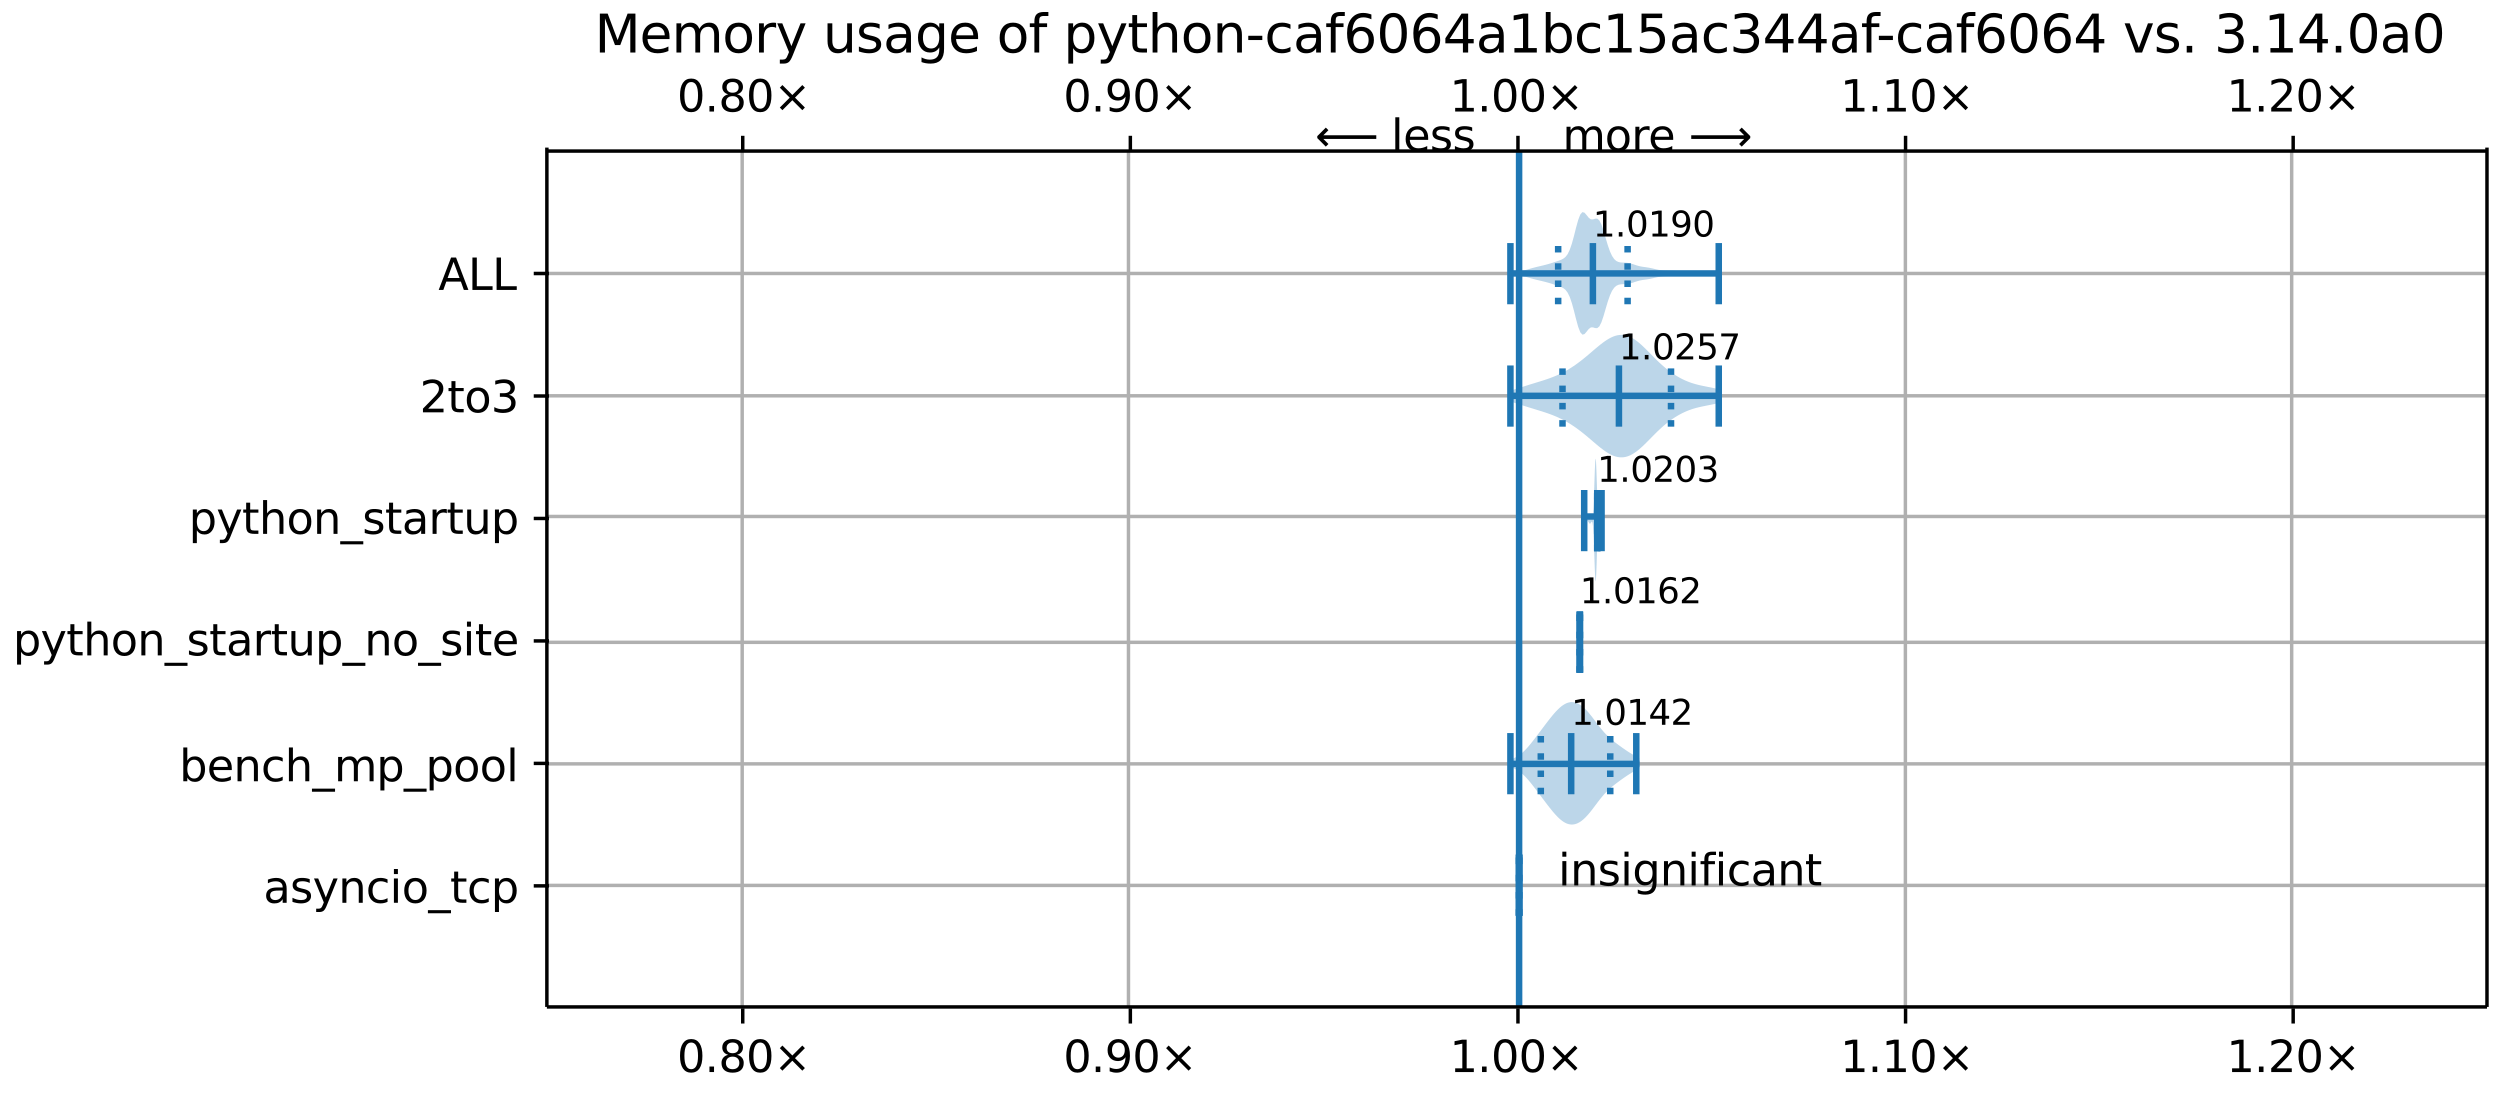 <?xml version="1.0" encoding="UTF-8"?>
<!DOCTYPE svg  PUBLIC '-//W3C//DTD SVG 1.1//EN'  'http://www.w3.org/Graphics/SVG/1.1/DTD/svg11.dtd'>
<svg width="576pt" height="252pt" version="1.1" viewBox="0 0 576 252" xmlns="http://www.w3.org/2000/svg" xmlns:xlink="http://www.w3.org/1999/xlink">
<defs>
<style type="text/css">*{stroke-linejoin: round; stroke-linecap: butt}</style>
</defs>
<path d="m0 252h576v-252h-576z" fill="#fff"/>
<path d="m126 232h447v-198h-447z" fill="#fff"/>
<path d="m350 190v28.2-28.2z" clip-path="url(#a)" fill="#1f77b4" fill-opacity=".3"/>
<path d="m348 175v1.73l0.3 0.107 0.3 0.12 0.3 0.133 0.3 0.149 0.3 0.166 0.3 0.185 0.3 0.205 0.3 0.226 0.3 0.247 0.3 0.268 0.3 0.289 0.3 0.308 0.3 0.326 0.3 0.343 0.3 0.357 0.3 0.368 0.3 0.378 0.3 0.386 0.3 0.391 0.3 0.395 0.3 0.398 0.3 0.399 0.9 1.2 0.3 0.397 0.3 0.395 0.3 0.393 0.3 0.389 0.3 0.384 0.3 0.377 0.3 0.369 0.3 0.358 0.3 0.346 0.3 0.331 0.3 0.315 0.3 0.296 0.3 0.275 0.3 0.252 0.3 0.227 0.3 0.201 0.3 0.174 0.3 0.145 0.3 0.116 0.3 0.085 0.3 0.054 0.3 0.023 0.3-0.008 0.3-0.04 0.3-0.071 0.3-0.102 0.3-0.133 0.3-0.162 0.3-0.192 0.3-0.22 0.3-0.247 0.3-0.272 0.3-0.296 0.3-0.319 0.3-0.339 0.3-0.357 0.3-0.372 0.3-0.384 0.3-0.393 0.3-0.398 0.3-0.4 0.3-0.398 0.3-0.392 0.3-0.383 0.3-0.372 0.3-0.358 0.3-0.343 0.3-0.327 0.3-0.311 0.3-0.295 0.3-0.281 0.3-0.267 0.3-0.256 0.3-0.246 0.3-0.239 0.3-0.232 0.3-0.227 0.3-0.224 0.3-0.22 0.3-0.217 0.3-0.215 0.3-0.211 0.3-0.208 0.3-0.204 0.3-0.199 0.3-0.194 0.3-0.188 0.3-0.182 0.3-0.175 0.3-0.169 0.3-0.162 0.3-0.155 0.3-0.148 0.3-0.141v-2.53l-0.3-0.141-0.3-0.148-0.3-0.155-0.3-0.162-0.3-0.169-0.3-0.175-0.3-0.182-0.3-0.188-0.3-0.194-0.3-0.199-0.3-0.204-0.3-0.208-0.3-0.211-0.3-0.215-0.3-0.217-0.3-0.22-0.3-0.224-0.3-0.227-0.3-0.232-0.3-0.239-0.3-0.246-0.3-0.256-0.3-0.267-0.3-0.281-0.3-0.295-0.3-0.311-0.3-0.327-0.3-0.343-0.3-0.358-0.3-0.372-0.3-0.383-0.3-0.392-0.3-0.398-0.3-0.4-0.3-0.398-0.3-0.393-0.3-0.384-0.3-0.372-0.3-0.357-0.3-0.339-0.3-0.319-0.3-0.296-0.3-0.272-0.3-0.247-0.3-0.22-0.3-0.192-0.3-0.162-0.3-0.133-0.3-0.102-0.3-0.071-0.3-0.04-0.3-0.008-0.3 0.023-0.3 0.054-0.3 0.085-0.3 0.116-0.3 0.145-0.3 0.174-0.3 0.201-0.3 0.227-0.3 0.252-0.3 0.275-0.3 0.296-0.3 0.315-0.3 0.331-0.3 0.346-0.3 0.358-0.3 0.369-0.3 0.377-0.3 0.384-0.3 0.389-0.3 0.393-0.3 0.395-1.5 1.99-0.3 0.398-0.3 0.395-0.3 0.391-0.3 0.386-0.3 0.378-0.3 0.368-0.3 0.357-0.3 0.343-0.3 0.326-0.3 0.308-0.3 0.289-0.3 0.268-0.3 0.247-0.3 0.226-0.3 0.205-0.3 0.185-0.3 0.166-0.3 0.149-0.3 0.133-0.3 0.12-0.3 0.107z" clip-path="url(#a)" fill="#1f77b4" fill-opacity=".3"/>
<path d="m364 134v28.2-28.2z" clip-path="url(#a)" fill="#1f77b4" fill-opacity=".3"/>
<path d="m365 119v1.66l0.04-0.008 0.04-0.024 0.04-0.038 0.04-0.051 0.04-0.06 0.04-0.066 0.08-0.139 0.04-0.067 0.04-0.062 0.04-0.056 0.04-0.048 0.04-0.039 0.04-0.029 0.04-0.02 0.04-0.01 0.04-6.85e-4 0.04 0.009 0.04 0.019 0.04 0.028 0.04 0.037 0.04 0.046 0.04 0.054 0.04 0.061 0.04 0.067 0.04 0.07 0.04 0.07 0.04 0.067 0.04 0.061 0.04 0.052 0.04 0.04 0.04 0.026 0.04 0.011 0.04-0.006 0.04-0.021 0.04-0.036 0.04-0.048 0.04-0.057 0.04-0.062 0.04-0.064 0.04-0.06 0.04-0.053 0.04-0.04 0.04-0.022 0.04 0.003 0.04 0.035 0.04 0.076 0.04 0.127 0.04 0.19 0.04 0.266 0.04 0.355 0.04 0.458 0.04 0.572 0.04 0.695 0.04 0.82 0.04 0.941 0.04 1.05 0.04 1.13 0.04 1.19 0.04 1.2 0.04 1.16 0.04 1.07 0.04 0.928 0.04 0.736 0.04 0.504 0.04 0.242 0.04-0.033 0.04-0.306 0.04-0.562 0.04-0.786 0.04-0.967 0.04-1.1 0.04-1.17 0.04-1.2 0.04-1.18 0.04-1.12 0.04-1.02 0.04-0.912 0.04-0.789 0.04-0.664 0.04-0.542 0.04-0.43 0.04-0.33 0.04-0.243 0.04-0.17 0.04-0.11 0.04-0.061 0.04-0.022 0.04 0.008 0.04 0.03 0.04 0.046 0.04 0.056 0.04 0.061 0.04 0.061 0.04 0.057 0.04 0.049 0.04 0.037 0.04 0.023 0.04 0.008v-1.66l-0.04 0.008-0.04 0.023-0.04 0.037-0.04 0.049-0.04 0.057-0.04 0.061-0.04 0.061-0.04 0.056-0.04 0.046-0.04 0.03-0.04 0.008-0.04-0.022-0.04-0.061-0.04-0.11-0.04-0.17-0.04-0.243-0.04-0.33-0.04-0.43-0.04-0.542-0.04-0.664-0.04-0.789-0.04-0.912-0.04-1.02-0.04-1.12-0.04-1.18-0.04-1.2-0.04-1.17-0.04-1.1-0.04-0.967-0.04-0.786-0.04-0.562-0.04-0.306-0.04-0.033-0.04 0.242-0.04 0.504-0.04 0.736-0.04 0.928-0.04 1.07-0.04 1.16-0.04 1.2-0.04 1.19-0.04 1.13-0.04 1.05-0.04 0.941-0.04 0.82-0.04 0.695-0.04 0.572-0.04 0.458-0.04 0.355-0.04 0.266-0.04 0.19-0.04 0.127-0.04 0.076-0.04 0.035-0.04 0.003-0.04-0.022-0.04-0.04-0.04-0.053-0.04-0.06-0.04-0.064-0.04-0.062-0.04-0.057-0.04-0.048-0.04-0.036-0.04-0.021-0.04-0.006-0.04 0.011-0.04 0.026-0.04 0.04-0.04 0.052-0.04 0.061-0.04 0.067-0.04 0.07-0.04 0.07-0.04 0.067-0.04 0.061-0.04 0.054-0.04 0.046-0.04 0.037-0.04 0.028-0.04 0.019-0.04 0.009-0.04-6.86e-4 -0.04-0.01-0.04-0.02-0.04-0.029-0.04-0.039-0.04-0.048-0.04-0.056-0.04-0.062-0.04-0.067-0.08-0.139-0.04-0.066-0.04-0.06-0.04-0.051-0.04-0.038-0.04-0.024-0.04-0.008z" clip-path="url(#a)" fill="#1f77b4" fill-opacity=".3"/>
<path d="m348 90v2.53l0.484 0.143 0.484 0.148 0.484 0.152 0.484 0.154 1.94 0.619 2.9 0.893 0.484 0.151 0.484 0.155 0.484 0.16 0.484 0.167 0.484 0.175 0.484 0.184 0.484 0.194 0.484 0.206 0.484 0.218 0.484 0.231 0.484 0.244 0.484 0.258 0.484 0.273 0.484 0.288 0.484 0.303 0.484 0.318 0.484 0.333 0.484 0.347 0.484 0.362 0.484 0.375 0.484 0.387 0.484 0.397 0.484 0.406 0.484 0.411 0.968 0.828 0.484 0.409 0.484 0.401 0.484 0.388 0.484 0.37 0.484 0.348 0.484 0.321 0.484 0.289 0.484 0.253 0.484 0.212 0.484 0.168 0.484 0.12 0.484 0.07 0.484 0.017 0.484-0.037 0.484-0.092 0.484-0.147 0.484-0.2 0.484-0.251 0.484-0.299 0.484-0.342 0.484-0.381 0.484-0.415 0.484-0.443 0.484-0.464 0.484-0.48 0.484-0.489 0.484-0.493 0.484-0.491 0.484-0.485 0.484-0.474 0.484-0.46 0.484-0.444 0.484-0.425 0.484-0.406 0.484-0.385 0.484-0.365 0.484-0.344 0.484-0.324 0.484-0.304 0.484-0.285 0.484-0.266 0.484-0.247 0.484-0.228 0.484-0.21 0.484-0.192 0.484-0.174 0.484-0.158 0.484-0.143 0.484-0.129 0.484-0.117 0.484-0.108 0.484-0.101 0.484-0.097 0.968-0.19 0.484-0.098 0.484-0.102 0.484-0.107 0.484-0.112v-3.22l-0.484-0.112-0.484-0.107-0.484-0.102-0.484-0.098-0.968-0.19-0.484-0.097-0.484-0.101-0.484-0.108-0.484-0.117-0.484-0.129-0.484-0.143-0.484-0.158-0.484-0.174-0.484-0.192-0.484-0.21-0.484-0.228-0.484-0.247-0.484-0.266-0.484-0.285-0.484-0.304-0.484-0.324-0.484-0.344-0.484-0.365-0.484-0.385-0.484-0.406-0.484-0.425-0.484-0.444-0.484-0.46-0.484-0.474-0.484-0.485-0.484-0.491-0.484-0.493-0.484-0.489-0.484-0.48-0.484-0.464-0.484-0.443-0.484-0.415-0.484-0.381-0.484-0.342-0.484-0.299-0.484-0.251-0.484-0.2-0.484-0.147-0.484-0.092-0.484-0.037-0.484 0.017-0.484 0.07-0.484 0.12-0.484 0.168-0.484 0.212-0.484 0.253-0.484 0.289-0.484 0.321-0.484 0.348-0.484 0.37-0.484 0.388-0.484 0.401-0.484 0.409-0.968 0.828-0.484 0.411-0.484 0.406-0.484 0.397-0.484 0.387-0.484 0.375-0.484 0.362-0.484 0.347-0.484 0.333-0.484 0.318-0.484 0.303-0.484 0.288-0.484 0.273-0.484 0.258-0.484 0.244-0.484 0.231-0.484 0.218-0.484 0.206-0.484 0.194-0.484 0.184-0.484 0.175-0.484 0.167-0.484 0.16-0.484 0.155-0.484 0.151-0.484 0.149-1.94 0.593-2.9 0.924-0.484 0.152-0.484 0.148-0.484 0.143z" clip-path="url(#a)" fill="#1f77b4" fill-opacity=".3"/>
<path d="m348 62.8v0.392l0.488 0.049 0.488 0.052 0.488 0.059 0.488 0.07 0.488 0.087 0.488 0.107 0.488 0.125 0.488 0.138 0.976 0.286 0.488 0.135 0.488 0.126 0.488 0.118 0.488 0.114 0.488 0.115 0.488 0.119 0.488 0.127 0.488 0.136 0.488 0.146 0.488 0.154 0.488 0.16 0.488 0.163 0.488 0.167 0.488 0.188 0.488 0.25 0.488 0.388 0.488 0.633 0.488 0.989 0.488 1.41 0.488 1.77 0.488 1.94 0.488 1.77 0.488 1.27 0.488 0.552 0.488-0.138 0.488-0.563 0.488-0.611 0.488-0.355 0.488-0.015 0.488 0.16 0.488 0.021 0.488-0.409 0.488-0.966 0.488-1.44 0.488-1.68 0.488-1.64 0.488-1.4 0.488-1.06 0.488-0.718 0.488-0.438 0.488-0.236 0.488-0.105 0.488-0.035 0.488-0.014 0.488-0.03 0.488-0.07 0.488-0.116 0.488-0.151 0.488-0.166 0.488-0.156 0.488-0.13 0.488-0.099 0.488-0.075 0.488-0.067 0.488-0.073 0.488-0.089 0.488-0.106 0.488-0.115 0.488-0.113 0.488-0.101 0.488-0.08 0.488-0.057 0.488-0.036 0.488-0.021 0.488-0.012 0.488-0.01 0.488-0.014 0.488-0.022 0.488-0.031 0.488-0.041 0.488-0.047 0.488-0.05 0.488-0.049 0.488-0.046 0.488-0.041 0.488-0.036 0.488-0.03 0.488-0.021 0.488-0.01 0.488 0.004 0.488 0.018 0.488 0.031 0.976 0.075 0.488 0.028 0.488 0.011 0.488-0.01 0.488-0.03 0.488-0.045v-0.497l-0.488-0.045-0.488-0.03-0.488-0.01-0.488 0.011-0.488 0.028-0.976 0.075-0.488 0.031-0.488 0.018-0.488 0.004-0.488-0.01-0.488-0.021-0.488-0.03-0.488-0.036-0.488-0.041-0.488-0.046-0.488-0.049-0.488-0.05-0.488-0.047-0.488-0.041-0.488-0.031-0.488-0.022-0.488-0.014-0.488-0.01-0.488-0.012-0.488-0.021-0.488-0.036-0.488-0.057-0.488-0.08-0.488-0.101-0.488-0.113-0.488-0.115-0.488-0.106-0.488-0.089-0.488-0.073-0.488-0.067-0.488-0.075-0.488-0.099-0.488-0.13-0.488-0.156-0.488-0.166-0.488-0.151-0.488-0.116-0.488-0.07-0.488-0.03-0.488-0.014-0.488-0.035-0.488-0.105-0.488-0.236-0.488-0.438-0.488-0.718-0.488-1.06-0.488-1.4-0.488-1.64-0.488-1.68-0.488-1.44-0.488-0.966-0.488-0.409-0.488 0.021-0.488 0.16-0.488-0.015-0.488-0.355-0.488-0.611-0.488-0.563-0.488-0.138-0.488 0.552-0.488 1.27-0.488 1.77-0.488 1.94-0.488 1.77-0.488 1.41-0.488 0.989-0.488 0.633-0.488 0.388-0.488 0.25-0.488 0.188-0.488 0.167-0.488 0.163-0.488 0.16-0.488 0.154-0.488 0.146-0.488 0.136-0.488 0.127-0.488 0.119-0.488 0.115-0.488 0.114-0.488 0.118-0.488 0.126-0.488 0.135-0.976 0.286-0.488 0.138-0.488 0.125-0.488 0.107-0.488 0.087-0.488 0.07-0.488 0.059-0.488 0.052-0.488 0.049z" clip-path="url(#a)" fill="#1f77b4" fill-opacity=".3"/>
<path d="m171 232v-198" clip-path="url(#a)" fill="none" stroke="#b0b0b0" stroke-linecap="square" stroke-width=".8"/>
<defs>
<path id="s" d="m0 0v3.5" stroke="#000" stroke-width=".8"/>
</defs>
<use x="171.126" y="232.322" stroke="#000000" stroke-width=".8" xlink:href="#s"/>
<defs>
<path id="t" d="m0 0v-3.5" stroke="#000" stroke-width=".8"/>
</defs>
<use x="171.126" y="34.796" stroke="#000000" stroke-width=".8" xlink:href="#t"/>
<!-- 0.80× -->
<g transform="translate(156 247) scale(.1 -.1)">
<defs>
<path id="b" transform="scale(.016)" d="m2034 4250q-487 0-733-480-245-479-245-1442 0-959 245-1439 246-480 733-480 491 0 736 480 246 480 246 1439 0 963-246 1442-245 480-736 480zm0 500q785 0 1199-621 414-620 414-1801 0-1178-414-1799-414-620-1199-620-784 0-1198 620-414 621-414 1799 0 1181 414 1801 414 621 1198 621z"/>
<path id="d" transform="scale(.016)" d="m684 794h660v-794h-660v794z"/>
<path id="ah" transform="scale(.016)" d="m2034 2216q-450 0-708-241-257-241-257-662 0-422 257-663 258-241 708-241t709 242q260 243 260 662 0 421-258 662-257 241-711 241zm-631 268q-406 100-633 378-226 279-226 679 0 559 398 884 399 325 1092 325 697 0 1094-325t397-884q0-400-227-679-226-278-629-378 456-106 710-416 255-309 255-755 0-679-414-1042-414-362-1186-362-771 0-1186 362-414 363-414 1042 0 446 256 755 257 310 713 416zm-231 997q0-362 226-565 227-203 636-203 407 0 636 203 230 203 230 565 0 363-230 566-229 203-636 203-409 0-636-203-226-203-226-566z"/>
<path id="h" transform="scale(.016)" d="m4488 3438-1429-1435 1429-1428-372-378-1435 1434-1434-1434-369 378 1425 1428-1425 1435 369 378 1434-1435 1435 1435 372-378z"/>
</defs>
<use xlink:href="#b"/>
<use x="63.623" xlink:href="#d"/>
<use x="95.41" xlink:href="#ah"/>
<use x="159.033" xlink:href="#b"/>
<use x="222.656" xlink:href="#h"/>
</g>
<!-- 0.80× -->
<g transform="translate(156 25.7) scale(.1 -.1)">
<use xlink:href="#b"/>
<use x="63.623" xlink:href="#d"/>
<use x="95.41" xlink:href="#ah"/>
<use x="159.033" xlink:href="#b"/>
<use x="222.656" xlink:href="#h"/>
</g>
<path d="m260 232v-198" clip-path="url(#a)" fill="none" stroke="#b0b0b0" stroke-linecap="square" stroke-width=".8"/>
<use x="260.432" y="232.322" stroke="#000000" stroke-width=".8" xlink:href="#s"/>
<use x="260.432" y="34.796" stroke="#000000" stroke-width=".8" xlink:href="#t"/>
<!-- 0.90× -->
<g transform="translate(245 247) scale(.1 -.1)">
<defs>
<path id="ac" transform="scale(.016)" d="m703 97v575q238-113 481-172 244-59 479-59 625 0 954 420 330 420 377 1277-181-269-460-413-278-144-615-144-700 0-1108 423-408 424-408 1159 0 718 425 1152 425 435 1131 435 810 0 1236-621 427-620 427-1801 0-1103-524-1761-523-658-1407-658-238 0-482 47-243 47-506 141zm1256 1978q425 0 673 290 249 291 249 798 0 503-249 795-248 292-673 292t-673-292-248-795q0-507 248-798 248-290 673-290z"/>
</defs>
<use xlink:href="#b"/>
<use x="63.623" xlink:href="#d"/>
<use x="95.41" xlink:href="#ac"/>
<use x="159.033" xlink:href="#b"/>
<use x="222.656" xlink:href="#h"/>
</g>
<!-- 0.90× -->
<g transform="translate(245 25.7) scale(.1 -.1)">
<use xlink:href="#b"/>
<use x="63.623" xlink:href="#d"/>
<use x="95.41" xlink:href="#ac"/>
<use x="159.033" xlink:href="#b"/>
<use x="222.656" xlink:href="#h"/>
</g>
<path d="m350 232v-198" clip-path="url(#a)" fill="none" stroke="#b0b0b0" stroke-linecap="square" stroke-width=".8"/>
<use x="349.737" y="232.322" stroke="#000000" stroke-width=".8" xlink:href="#s"/>
<use x="349.737" y="34.796" stroke="#000000" stroke-width=".8" xlink:href="#t"/>
<!-- 1.00× -->
<g transform="translate(334 247) scale(.1 -.1)">
<defs>
<path id="c" transform="scale(.016)" d="m794 531h1031v3560l-1122-225v575l1116 225h631v-4135h1031v-531h-2687v531z"/>
</defs>
<use xlink:href="#c"/>
<use x="63.623" xlink:href="#d"/>
<use x="95.41" xlink:href="#b"/>
<use x="159.033" xlink:href="#b"/>
<use x="222.656" xlink:href="#h"/>
</g>
<!-- 1.00× -->
<g transform="translate(334 25.7) scale(.1 -.1)">
<use xlink:href="#c"/>
<use x="63.623" xlink:href="#d"/>
<use x="95.41" xlink:href="#b"/>
<use x="159.033" xlink:href="#b"/>
<use x="222.656" xlink:href="#h"/>
</g>
<path d="m439 232v-198" clip-path="url(#a)" fill="none" stroke="#b0b0b0" stroke-linecap="square" stroke-width=".8"/>
<use x="439.042" y="232.322" stroke="#000000" stroke-width=".8" xlink:href="#s"/>
<use x="439.042" y="34.796" stroke="#000000" stroke-width=".8" xlink:href="#t"/>
<!-- 1.10× -->
<g transform="translate(424 247) scale(.1 -.1)">
<use xlink:href="#c"/>
<use x="63.623" xlink:href="#d"/>
<use x="95.41" xlink:href="#c"/>
<use x="159.033" xlink:href="#b"/>
<use x="222.656" xlink:href="#h"/>
</g>
<!-- 1.10× -->
<g transform="translate(424 25.7) scale(.1 -.1)">
<use xlink:href="#c"/>
<use x="63.623" xlink:href="#d"/>
<use x="95.41" xlink:href="#c"/>
<use x="159.033" xlink:href="#b"/>
<use x="222.656" xlink:href="#h"/>
</g>
<path d="m528 232v-198" clip-path="url(#a)" fill="none" stroke="#b0b0b0" stroke-linecap="square" stroke-width=".8"/>
<use x="528.347" y="232.322" stroke="#000000" stroke-width=".8" xlink:href="#s"/>
<use x="528.347" y="34.796" stroke="#000000" stroke-width=".8" xlink:href="#t"/>
<!-- 1.20× -->
<g transform="translate(513 247) scale(.1 -.1)">
<defs>
<path id="n" transform="scale(.016)" d="m1228 531h2203v-531h-2962v531q359 372 979 998 621 627 780 809 303 340 423 576 121 236 121 464 0 372-261 606-261 235-680 235-297 0-627-103-329-103-704-313v638q381 153 712 231 332 78 607 78 725 0 1156-363 431-362 431-968 0-288-108-546-107-257-392-607-78-91-497-524-418-433-1181-1211z"/>
</defs>
<use xlink:href="#c"/>
<use x="63.623" xlink:href="#d"/>
<use x="95.41" xlink:href="#n"/>
<use x="159.033" xlink:href="#b"/>
<use x="222.656" xlink:href="#h"/>
</g>
<!-- 1.20× -->
<g transform="translate(513 25.7) scale(.1 -.1)">
<use xlink:href="#c"/>
<use x="63.623" xlink:href="#d"/>
<use x="95.41" xlink:href="#n"/>
<use x="159.033" xlink:href="#b"/>
<use x="222.656" xlink:href="#h"/>
</g>
<path d="m126 204h447" clip-path="url(#a)" fill="none" stroke="#b0b0b0" stroke-linecap="square" stroke-width=".8"/>
<defs>
<path id="o" d="m0 0h-3.5" stroke="#000" stroke-width=".8"/>
</defs>
<use x="126.474" y="204.104" stroke="#000000" stroke-width=".8" xlink:href="#o"/>
<!-- asyncio_tcp -->
<g transform="translate(60.7 208) scale(.1 -.1)">
<defs>
<path id="g" transform="scale(.016)" d="m2194 1759q-697 0-966-159t-269-544q0-306 202-486 202-179 548-179 479 0 768 339t289 901v128h-572zm1147 238v-2e3h-575v531q-197-318-491-470t-719-152q-537 0-855 302-317 302-317 808 0 590 395 890 396 300 1180 300h807v57q0 397-261 614t-733 217q-300 0-585-72-284-72-546-216v532q315 122 612 182 297 61 578 61 760 0 1135-394 375-393 375-1193z"/>
<path id="i" transform="scale(.016)" d="m2834 3397v-544q-243 125-506 187-262 63-544 63-428 0-642-131t-214-394q0-200 153-314t616-217l197-44q612-131 870-370t258-667q0-488-386-773-386-284-1061-284-281 0-586 55t-642 164v594q319-166 628-249 309-82 613-82 406 0 624 139 219 139 219 392 0 234-158 359-157 125-692 241l-200 47q-534 112-772 345-237 233-237 639 0 494 350 762 350 269 994 269 318 0 599-47 282-46 519-140z"/>
<path id="u" transform="scale(.016)" d="m2059-325q-243-625-475-815-231-191-618-191h-460v481h338q237 0 368 113 132 112 291 531l103 262-1415 3444h609l1094-2737 1094 2737h609l-1538-3825z"/>
<path id="j" transform="scale(.016)" d="m3513 2113v-2113h-575v2094q0 497-194 743-194 247-581 247-466 0-735-297-269-296-269-809v-1978h-578v3500h578v-544q207 316 486 472 280 156 646 156 603 0 912-373 310-373 310-1098z"/>
<path id="l" transform="scale(.016)" d="m3122 3366v-538q-244 135-489 202t-495 67q-560 0-870-355-309-354-309-995t309-996q310-354 870-354 250 0 495 67t489 202v-532q-241-112-499-168-257-57-548-57-791 0-1257 497-465 497-465 1341 0 856 470 1346 471 491 1290 491 265 0 518-55 253-54 491-163z"/>
<path id="p" transform="scale(.016)" d="m603 3500h575v-3500h-575v3500zm0 1363h575v-729h-575v729z"/>
<path id="f" transform="scale(.016)" d="m1959 3097q-462 0-731-361t-269-989 267-989q268-361 733-361 460 0 728 362 269 363 269 988 0 622-269 986-268 364-728 364zm0 487q750 0 1178-488 429-487 429-1349 0-859-429-1349-428-489-1178-489-753 0-1180 489-426 490-426 1349 0 862 426 1349 427 488 1180 488z"/>
<path id="m" transform="scale(.016)" d="m3263-1063v-446h-3326v446h3326z"/>
<path id="e" transform="scale(.016)" d="m1172 4494v-994h1184v-447h-1184v-1900q0-428 117-550t477-122h590v-481h-590q-666 0-919 248-253 249-253 905v1900h-422v447h422v994h578z"/>
<path id="k" transform="scale(.016)" d="m1159 525v-1856h-578v4831h578v-531q182 312 458 463 277 152 661 152 638 0 1036-506 399-506 399-1331t-399-1332q-398-506-1036-506-384 0-661 152-276 152-458 464zm1957 1222q0 634-261 995t-717 361q-457 0-718-361t-261-995 261-995 718-361q456 0 717 361t261 995z"/>
</defs>
<use xlink:href="#g"/>
<use x="61.279" xlink:href="#i"/>
<use x="113.379" xlink:href="#u"/>
<use x="172.559" xlink:href="#j"/>
<use x="235.938" xlink:href="#l"/>
<use x="290.918" xlink:href="#p"/>
<use x="318.701" xlink:href="#f"/>
<use x="379.883" xlink:href="#m"/>
<use x="429.883" xlink:href="#e"/>
<use x="469.092" xlink:href="#l"/>
<use x="524.072" xlink:href="#k"/>
</g>
<path d="m126 176h447" clip-path="url(#a)" fill="none" stroke="#b0b0b0" stroke-linecap="square" stroke-width=".8"/>
<use x="126.474" y="175.886" stroke="#000000" stroke-width=".8" xlink:href="#o"/>
<!-- bench_mp_pool -->
<g transform="translate(41.3 180) scale(.1 -.1)">
<defs>
<path id="af" transform="scale(.016)" d="m3116 1747q0 634-261 995t-717 361q-457 0-718-361t-261-995 261-995 718-361q456 0 717 361t261 995zm-1957 1222q182 312 458 463 277 152 661 152 638 0 1036-506 399-506 399-1331t-399-1332q-398-506-1036-506-384 0-661 152-276 152-458 464v-525h-578v4863h578v-1894z"/>
<path id="q" transform="scale(.016)" d="m3597 1894v-281h-2644q38-594 358-905t892-311q331 0 642 81t618 244v-544q-310-131-635-200t-659-69q-838 0-1327 487-489 488-489 1320 0 859 464 1363 464 505 1252 505 706 0 1117-455 411-454 411-1235zm-575 169q-6 471-264 752-258 282-683 282-481 0-770-272t-333-766l2050 4z"/>
<path id="y" transform="scale(.016)" d="m3513 2113v-2113h-575v2094q0 497-194 743-194 247-581 247-466 0-735-297-269-296-269-809v-1978h-578v4863h578v-1907q207 316 486 472 280 156 646 156 603 0 912-373 310-373 310-1098z"/>
<path id="ab" transform="scale(.016)" d="m3328 2828q216 388 516 572t706 184q547 0 844-383 297-382 297-1088v-2113h-578v2094q0 503-179 746-178 244-543 244-447 0-707-297-259-296-259-809v-1978h-578v2094q0 506-178 748t-550 242q-441 0-701-298-259-298-259-808v-1978h-578v3500h578v-544q197 322 472 475t653 153q382 0 649-194 267-193 395-562z"/>
<path id="ad" transform="scale(.016)" d="m603 4863h575v-4863h-575v4863z"/>
</defs>
<use xlink:href="#af"/>
<use x="63.477" xlink:href="#q"/>
<use x="125" xlink:href="#j"/>
<use x="188.379" xlink:href="#l"/>
<use x="243.359" xlink:href="#y"/>
<use x="306.738" xlink:href="#m"/>
<use x="356.738" xlink:href="#ab"/>
<use x="454.15" xlink:href="#k"/>
<use x="517.627" xlink:href="#m"/>
<use x="567.627" xlink:href="#k"/>
<use x="631.104" xlink:href="#f"/>
<use x="692.285" xlink:href="#f"/>
<use x="753.467" xlink:href="#ad"/>
</g>
<path d="m126 148h447" clip-path="url(#a)" fill="none" stroke="#b0b0b0" stroke-linecap="square" stroke-width=".8"/>
<use x="126.474" y="147.668" stroke="#000000" stroke-width=".8" xlink:href="#o"/>
<!-- python_startup_no_site -->
<g transform="translate(3 151) scale(.1 -.1)">
<defs>
<path id="x" transform="scale(.016)" d="m2631 2963q-97 56-211 82-114 27-251 27-488 0-749-317t-261-911v-1844h-578v3500h578v-544q182 319 472 473 291 155 707 155 59 0 131-8 72-7 159-23l3-590z"/>
<path id="aa" transform="scale(.016)" d="m544 1381v2119h575v-2097q0-497 193-746 194-248 582-248 465 0 735 297 271 297 271 810v1984h575v-3500h-575v538q-209-319-486-474-276-155-642-155-603 0-916 375-312 375-312 1097zm1447 2203z"/>
</defs>
<use xlink:href="#k"/>
<use x="63.477" xlink:href="#u"/>
<use x="122.656" xlink:href="#e"/>
<use x="161.865" xlink:href="#y"/>
<use x="225.244" xlink:href="#f"/>
<use x="286.426" xlink:href="#j"/>
<use x="349.805" xlink:href="#m"/>
<use x="399.805" xlink:href="#i"/>
<use x="451.904" xlink:href="#e"/>
<use x="491.113" xlink:href="#g"/>
<use x="552.393" xlink:href="#x"/>
<use x="593.506" xlink:href="#e"/>
<use x="632.715" xlink:href="#aa"/>
<use x="696.094" xlink:href="#k"/>
<use x="759.57" xlink:href="#m"/>
<use x="809.57" xlink:href="#j"/>
<use x="872.949" xlink:href="#f"/>
<use x="934.131" xlink:href="#m"/>
<use x="984.131" xlink:href="#i"/>
<use x="1036.23" xlink:href="#p"/>
<use x="1064.014" xlink:href="#e"/>
<use x="1103.223" xlink:href="#q"/>
</g>
<path d="m126 119h447" clip-path="url(#a)" fill="none" stroke="#b0b0b0" stroke-linecap="square" stroke-width=".8"/>
<use x="126.474" y="119.45" stroke="#000000" stroke-width=".8" xlink:href="#o"/>
<!-- python_startup -->
<g transform="translate(43.5 123) scale(.1 -.1)">
<use xlink:href="#k"/>
<use x="63.477" xlink:href="#u"/>
<use x="122.656" xlink:href="#e"/>
<use x="161.865" xlink:href="#y"/>
<use x="225.244" xlink:href="#f"/>
<use x="286.426" xlink:href="#j"/>
<use x="349.805" xlink:href="#m"/>
<use x="399.805" xlink:href="#i"/>
<use x="451.904" xlink:href="#e"/>
<use x="491.113" xlink:href="#g"/>
<use x="552.393" xlink:href="#x"/>
<use x="593.506" xlink:href="#e"/>
<use x="632.715" xlink:href="#aa"/>
<use x="696.094" xlink:href="#k"/>
</g>
<path d="m126 91.2h447" clip-path="url(#a)" fill="none" stroke="#b0b0b0" stroke-linecap="square" stroke-width=".8"/>
<use x="126.474" y="91.232" stroke="#000000" stroke-width=".8" xlink:href="#o"/>
<!-- 2to3 -->
<g transform="translate(96.7 95) scale(.1 -.1)">
<defs>
<path id="z" transform="scale(.016)" d="m2597 2516q453-97 707-404 255-306 255-756 0-690-475-1069-475-378-1350-378-293 0-604 58t-642 174v609q262-153 574-231 313-78 654-78 593 0 904 234t311 681q0 413-289 645-289 233-804 233h-544v519h569q465 0 712 186t247 536q0 359-255 551-254 193-729 193-260 0-557-57-297-56-653-174v562q360 100 674 150t592 50q719 0 1137-327 419-326 419-882 0-388-222-655t-631-370z"/>
</defs>
<use xlink:href="#n"/>
<use x="63.623" xlink:href="#e"/>
<use x="102.832" xlink:href="#f"/>
<use x="164.014" xlink:href="#z"/>
</g>
<path d="m126 63h447" clip-path="url(#a)" fill="none" stroke="#b0b0b0" stroke-linecap="square" stroke-width=".8"/>
<use x="126.474" y="63.014" stroke="#000000" stroke-width=".8" xlink:href="#o"/>
<!-- ALL -->
<g transform="translate(101 66.8) scale(.1 -.1)">
<defs>
<path id="am" transform="scale(.016)" d="m2188 4044-857-2322h1716l-859 2322zm-357 622h716l1778-4666h-656l-425 1197h-2103l-425-1197h-666l1781 4666z"/>
<path id="ag" transform="scale(.016)" d="m628 4666h631v-4135h2272v-531h-2903v4666z"/>
</defs>
<use xlink:href="#am"/>
<use x="68.408" xlink:href="#ag"/>
<use x="124.121" xlink:href="#ag"/>
</g>
<path d="m350 232v-198" clip-path="url(#a)" fill="none" stroke="#1f77b4" stroke-linecap="square" stroke-width="1.5"/>
<g fill="none" stroke="#1f77b4" stroke-width="1.5">
<path d="m350 211v-14.1" clip-path="url(#a)"/>
<path d="m362 183v-14.1" clip-path="url(#a)"/>
<path d="m364 155v-14.1" clip-path="url(#a)"/>
<path d="m368 127v-14.1" clip-path="url(#a)"/>
<path d="m373 98.3v-14.1" clip-path="url(#a)"/>
<path d="m367 70.1v-14.1" clip-path="url(#a)"/>
</g>
<g fill="none" stroke="#1f77b4" stroke-width="1.5">
<path d="m350 211v-14.1" clip-path="url(#a)"/>
<path d="m377 183v-14.1" clip-path="url(#a)"/>
<path d="m364 155v-14.1" clip-path="url(#a)"/>
<path d="m369 127v-14.1" clip-path="url(#a)"/>
<path d="m396 98.3v-14.1" clip-path="url(#a)"/>
<path d="m396 70.1v-14.1" clip-path="url(#a)"/>
</g>
<g fill="none" stroke="#1f77b4" stroke-width="1.5">
<path d="m350 211v-14.1" clip-path="url(#a)"/>
<path d="m348 183v-14.1" clip-path="url(#a)"/>
<path d="m364 155v-14.1" clip-path="url(#a)"/>
<path d="m365 127v-14.1" clip-path="url(#a)"/>
<path d="m348 98.3v-14.1" clip-path="url(#a)"/>
<path d="m348 70.1v-14.1" clip-path="url(#a)"/>
</g>
<g fill="none" stroke="#1f77b4" stroke-width="1.5">
<path d="m350 204" clip-path="url(#a)"/>
<path d="m348 176h29.7" clip-path="url(#a)"/>
<path d="m364 148" clip-path="url(#a)"/>
<path d="m365 119h3.97" clip-path="url(#a)"/>
<path d="m348 91.2h47.9" clip-path="url(#a)"/>
<path d="m348 63h48.3" clip-path="url(#a)"/>
</g>
<g fill="none" stroke="#1f77b4" stroke-dasharray="1.5,2.475" stroke-width="1.5">
<path d="m350 211v-14.1" clip-path="url(#a)"/>
<path d="m350 211v-14.1" clip-path="url(#a)"/>
<path d="m355 183v-14.1" clip-path="url(#a)"/>
<path d="m371 183v-14.1" clip-path="url(#a)"/>
<path d="m364 155v-14.1" clip-path="url(#a)"/>
<path d="m364 155v-14.1" clip-path="url(#a)"/>
<path d="m368 127v-14.1" clip-path="url(#a)"/>
<path d="m368 127v-14.1" clip-path="url(#a)"/>
<path d="m360 98.3v-14.1" clip-path="url(#a)"/>
<path d="m385 98.3v-14.1" clip-path="url(#a)"/>
<path d="m359 70.1v-14.1" clip-path="url(#a)"/>
<path d="m375 70.1v-14.1" clip-path="url(#a)"/>
</g>
<path d="m126 232v-198" fill="none" stroke="#000" stroke-linecap="square" stroke-width=".8"/>
<path d="m573 232v-198" fill="none" stroke="#000" stroke-linecap="square" stroke-width=".8"/>
<path d="m126 232h447" fill="none" stroke="#000" stroke-linecap="square" stroke-width=".8"/>
<path d="m126 34.8h447" fill="none" stroke="#000" stroke-linecap="square" stroke-width=".8"/>
<!-- insignificant -->
<g transform="translate(359 204) scale(.1 -.1)">
<defs>
<path id="ae" transform="scale(.016)" d="m2906 1791q0 625-258 968-257 344-723 344-462 0-720-344-258-343-258-968 0-622 258-966t720-344q466 0 723 344 258 344 258 966zm575-1357q0-893-397-1329-396-436-1215-436-303 0-572 45t-522 139v559q253-137 500-202 247-66 503-66 566 0 847 295t281 892v285q-178-310-456-463t-666-153q-643 0-1037 490-394 491-394 1301 0 812 394 1302 394 491 1037 491 388 0 666-153t456-462v531h575v-3066z"/>
<path id="v" transform="scale(.016)" d="m2375 4863v-479h-550q-309 0-430-125-120-125-120-450v-309h947v-447h-947v-3053h-578v3053h-550v447h550v244q0 584 272 851 272 268 862 268h544z"/>
</defs>
<use xlink:href="#p"/>
<use x="27.783" xlink:href="#j"/>
<use x="91.162" xlink:href="#i"/>
<use x="143.262" xlink:href="#p"/>
<use x="171.045" xlink:href="#ae"/>
<use x="234.521" xlink:href="#j"/>
<use x="297.9" xlink:href="#p"/>
<use x="325.684" xlink:href="#v"/>
<use x="360.889" xlink:href="#p"/>
<use x="388.672" xlink:href="#l"/>
<use x="443.652" xlink:href="#g"/>
<use x="504.932" xlink:href="#j"/>
<use x="568.311" xlink:href="#e"/>
</g>
<!-- 1.0142 -->
<g transform="translate(362 167) scale(.08 -.08)">
<defs>
<path id="r" transform="scale(.016)" d="m2419 4116-1594-2491h1594v2491zm-166 550h794v-3041h666v-525h-666v-1100h-628v1100h-2106v609l1940 2957z"/>
</defs>
<use xlink:href="#c"/>
<use x="63.623" xlink:href="#d"/>
<use x="95.41" xlink:href="#b"/>
<use x="159.033" xlink:href="#c"/>
<use x="222.656" xlink:href="#r"/>
<use x="286.279" xlink:href="#n"/>
</g>
<!-- 1.0162 -->
<g transform="translate(364 139) scale(.08 -.08)">
<defs>
<path id="w" transform="scale(.016)" d="m2113 2584q-425 0-674-291-248-290-248-796 0-503 248-796 249-292 674-292t673 292q248 293 248 796 0 506-248 796-248 291-673 291zm1253 1979v-575q-238 112-480 171-242 60-480 60-625 0-955-422-329-422-376-1275 184 272 462 417 279 145 613 145 703 0 1111-427 408-426 408-1160 0-719-425-1154-425-434-1131-434-810 0-1238 620-428 621-428 1799 0 1106 525 1764t1409 658q238 0 480-47t505-140z"/>
</defs>
<use xlink:href="#c"/>
<use x="63.623" xlink:href="#d"/>
<use x="95.41" xlink:href="#b"/>
<use x="159.033" xlink:href="#c"/>
<use x="222.656" xlink:href="#w"/>
<use x="286.279" xlink:href="#n"/>
</g>
<!-- 1.0203 -->
<g transform="translate(368 111) scale(.08 -.08)">
<use xlink:href="#c"/>
<use x="63.623" xlink:href="#d"/>
<use x="95.41" xlink:href="#b"/>
<use x="159.033" xlink:href="#n"/>
<use x="222.656" xlink:href="#b"/>
<use x="286.279" xlink:href="#z"/>
</g>
<!-- 1.0257 -->
<g transform="translate(373 82.8) scale(.08 -.08)">
<defs>
<path id="ai" transform="scale(.016)" d="m691 4666h2478v-532h-1900v-1143q137 47 274 70 138 23 276 23 781 0 1237-428 457-428 457-1159 0-753-469-1171-469-417-1322-417-294 0-599 50-304 50-629 150v635q281-153 581-228t634-75q541 0 856 284 316 284 316 772 0 487-316 771-315 285-856 285-253 0-505-56-251-56-513-175v2344z"/>
<path id="an" transform="scale(.016)" d="m525 4666h3e3v-269l-1694-4397h-659l1594 4134h-2241v532z"/>
</defs>
<use xlink:href="#c"/>
<use x="63.623" xlink:href="#d"/>
<use x="95.41" xlink:href="#b"/>
<use x="159.033" xlink:href="#n"/>
<use x="222.656" xlink:href="#ai"/>
<use x="286.279" xlink:href="#an"/>
</g>
<!-- 1.0190 -->
<g transform="translate(367 54.5) scale(.08 -.08)">
<use xlink:href="#c"/>
<use x="63.623" xlink:href="#d"/>
<use x="95.41" xlink:href="#b"/>
<use x="159.033" xlink:href="#c"/>
<use x="222.656" xlink:href="#ac"/>
<use x="286.279" xlink:href="#b"/>
</g>
<!-- more ⟶ -->
<g transform="translate(360 34.8) scale(.1 -.1)">
<defs>
<path id="ao" transform="scale(.016)" d="m8863 2147v-281l-1229-1228-375 375 729 728h-7622v531h7622l-729 728 375 375 1229-1228z"/>
</defs>
<use xlink:href="#ab"/>
<use x="97.412" xlink:href="#f"/>
<use x="158.594" xlink:href="#x"/>
<use x="197.457" xlink:href="#q"/>
<use x="258.98" xlink:href="#DejaVuSans-20"/>
<use x="290.768" xlink:href="#ao"/>
</g>
<!-- ⟵ less -->
<g transform="translate(303 34.8) scale(.1 -.1)">
<defs>
<path id="ap" transform="scale(.016)" d="m313 1866v281l1228 1228 375-375-728-728h7621v-531h-7621l728-728-375-375-1228 1228z"/>
</defs>
<use xlink:href="#ap"/>
<use x="143.359" xlink:href="#DejaVuSans-20"/>
<use x="175.146" xlink:href="#ad"/>
<use x="202.93" xlink:href="#q"/>
<use x="264.453" xlink:href="#i"/>
<use x="316.553" xlink:href="#i"/>
</g>
<!-- Memory usage of python-caf6064a1bc15ac344af-caf6064 vs. 3.14.0a0 -->
<g transform="translate(137 12.1) scale(.12 -.12)">
<defs>
<path id="al" transform="scale(.016)" d="m628 4666h941l1190-3175 1197 3175h941v-4666h-616v4097l-1203-3200h-634l-1203 3200v-4097h-613v4666z"/>
<path id="aj" transform="scale(.016)" d="m313 2009h1684v-512h-1684v512z"/>
<path id="ak" transform="scale(.016)" d="m191 3500h609l1094-2937 1094 2937h609l-1313-3500h-781l-1312 3500z"/>
</defs>
<use xlink:href="#al"/>
<use x="86.279" xlink:href="#q"/>
<use x="147.803" xlink:href="#ab"/>
<use x="245.215" xlink:href="#f"/>
<use x="306.396" xlink:href="#x"/>
<use x="347.51" xlink:href="#u"/>
<use x="406.689" xlink:href="#DejaVuSans-20"/>
<use x="438.477" xlink:href="#aa"/>
<use x="501.855" xlink:href="#i"/>
<use x="553.955" xlink:href="#g"/>
<use x="615.234" xlink:href="#ae"/>
<use x="678.711" xlink:href="#q"/>
<use x="740.234" xlink:href="#DejaVuSans-20"/>
<use x="772.021" xlink:href="#f"/>
<use x="833.203" xlink:href="#v"/>
<use x="868.408" xlink:href="#DejaVuSans-20"/>
<use x="900.195" xlink:href="#k"/>
<use x="963.672" xlink:href="#u"/>
<use x="1022.852" xlink:href="#e"/>
<use x="1062.061" xlink:href="#y"/>
<use x="1125.439" xlink:href="#f"/>
<use x="1186.621" xlink:href="#j"/>
<use x="1250" xlink:href="#aj"/>
<use x="1286.084" xlink:href="#l"/>
<use x="1341.064" xlink:href="#g"/>
<use x="1402.344" xlink:href="#v"/>
<use x="1437.549" xlink:href="#w"/>
<use x="1501.172" xlink:href="#b"/>
<use x="1564.795" xlink:href="#w"/>
<use x="1628.418" xlink:href="#r"/>
<use x="1692.041" xlink:href="#g"/>
<use x="1753.32" xlink:href="#c"/>
<use x="1816.943" xlink:href="#af"/>
<use x="1880.42" xlink:href="#l"/>
<use x="1935.4" xlink:href="#c"/>
<use x="1999.023" xlink:href="#ai"/>
<use x="2062.646" xlink:href="#g"/>
<use x="2123.926" xlink:href="#l"/>
<use x="2178.906" xlink:href="#z"/>
<use x="2242.529" xlink:href="#r"/>
<use x="2306.152" xlink:href="#r"/>
<use x="2369.775" xlink:href="#g"/>
<use x="2431.055" xlink:href="#v"/>
<use x="2460.76" xlink:href="#aj"/>
<use x="2496.844" xlink:href="#l"/>
<use x="2551.824" xlink:href="#g"/>
<use x="2613.104" xlink:href="#v"/>
<use x="2648.309" xlink:href="#w"/>
<use x="2711.932" xlink:href="#b"/>
<use x="2775.555" xlink:href="#w"/>
<use x="2839.178" xlink:href="#r"/>
<use x="2902.801" xlink:href="#DejaVuSans-20"/>
<use x="2934.588" xlink:href="#ak"/>
<use x="2993.768" xlink:href="#i"/>
<use x="3045.867" xlink:href="#d"/>
<use x="3077.654" xlink:href="#DejaVuSans-20"/>
<use x="3109.441" xlink:href="#z"/>
<use x="3173.064" xlink:href="#d"/>
<use x="3204.852" xlink:href="#c"/>
<use x="3268.475" xlink:href="#r"/>
<use x="3332.098" xlink:href="#d"/>
<use x="3363.885" xlink:href="#b"/>
<use x="3427.508" xlink:href="#g"/>
<use x="3488.787" xlink:href="#b"/>
</g>
<defs>
<clipPath id="a">
<rect x="126" y="34.8" width="447" height="198"/>
</clipPath>
</defs>
</svg>
